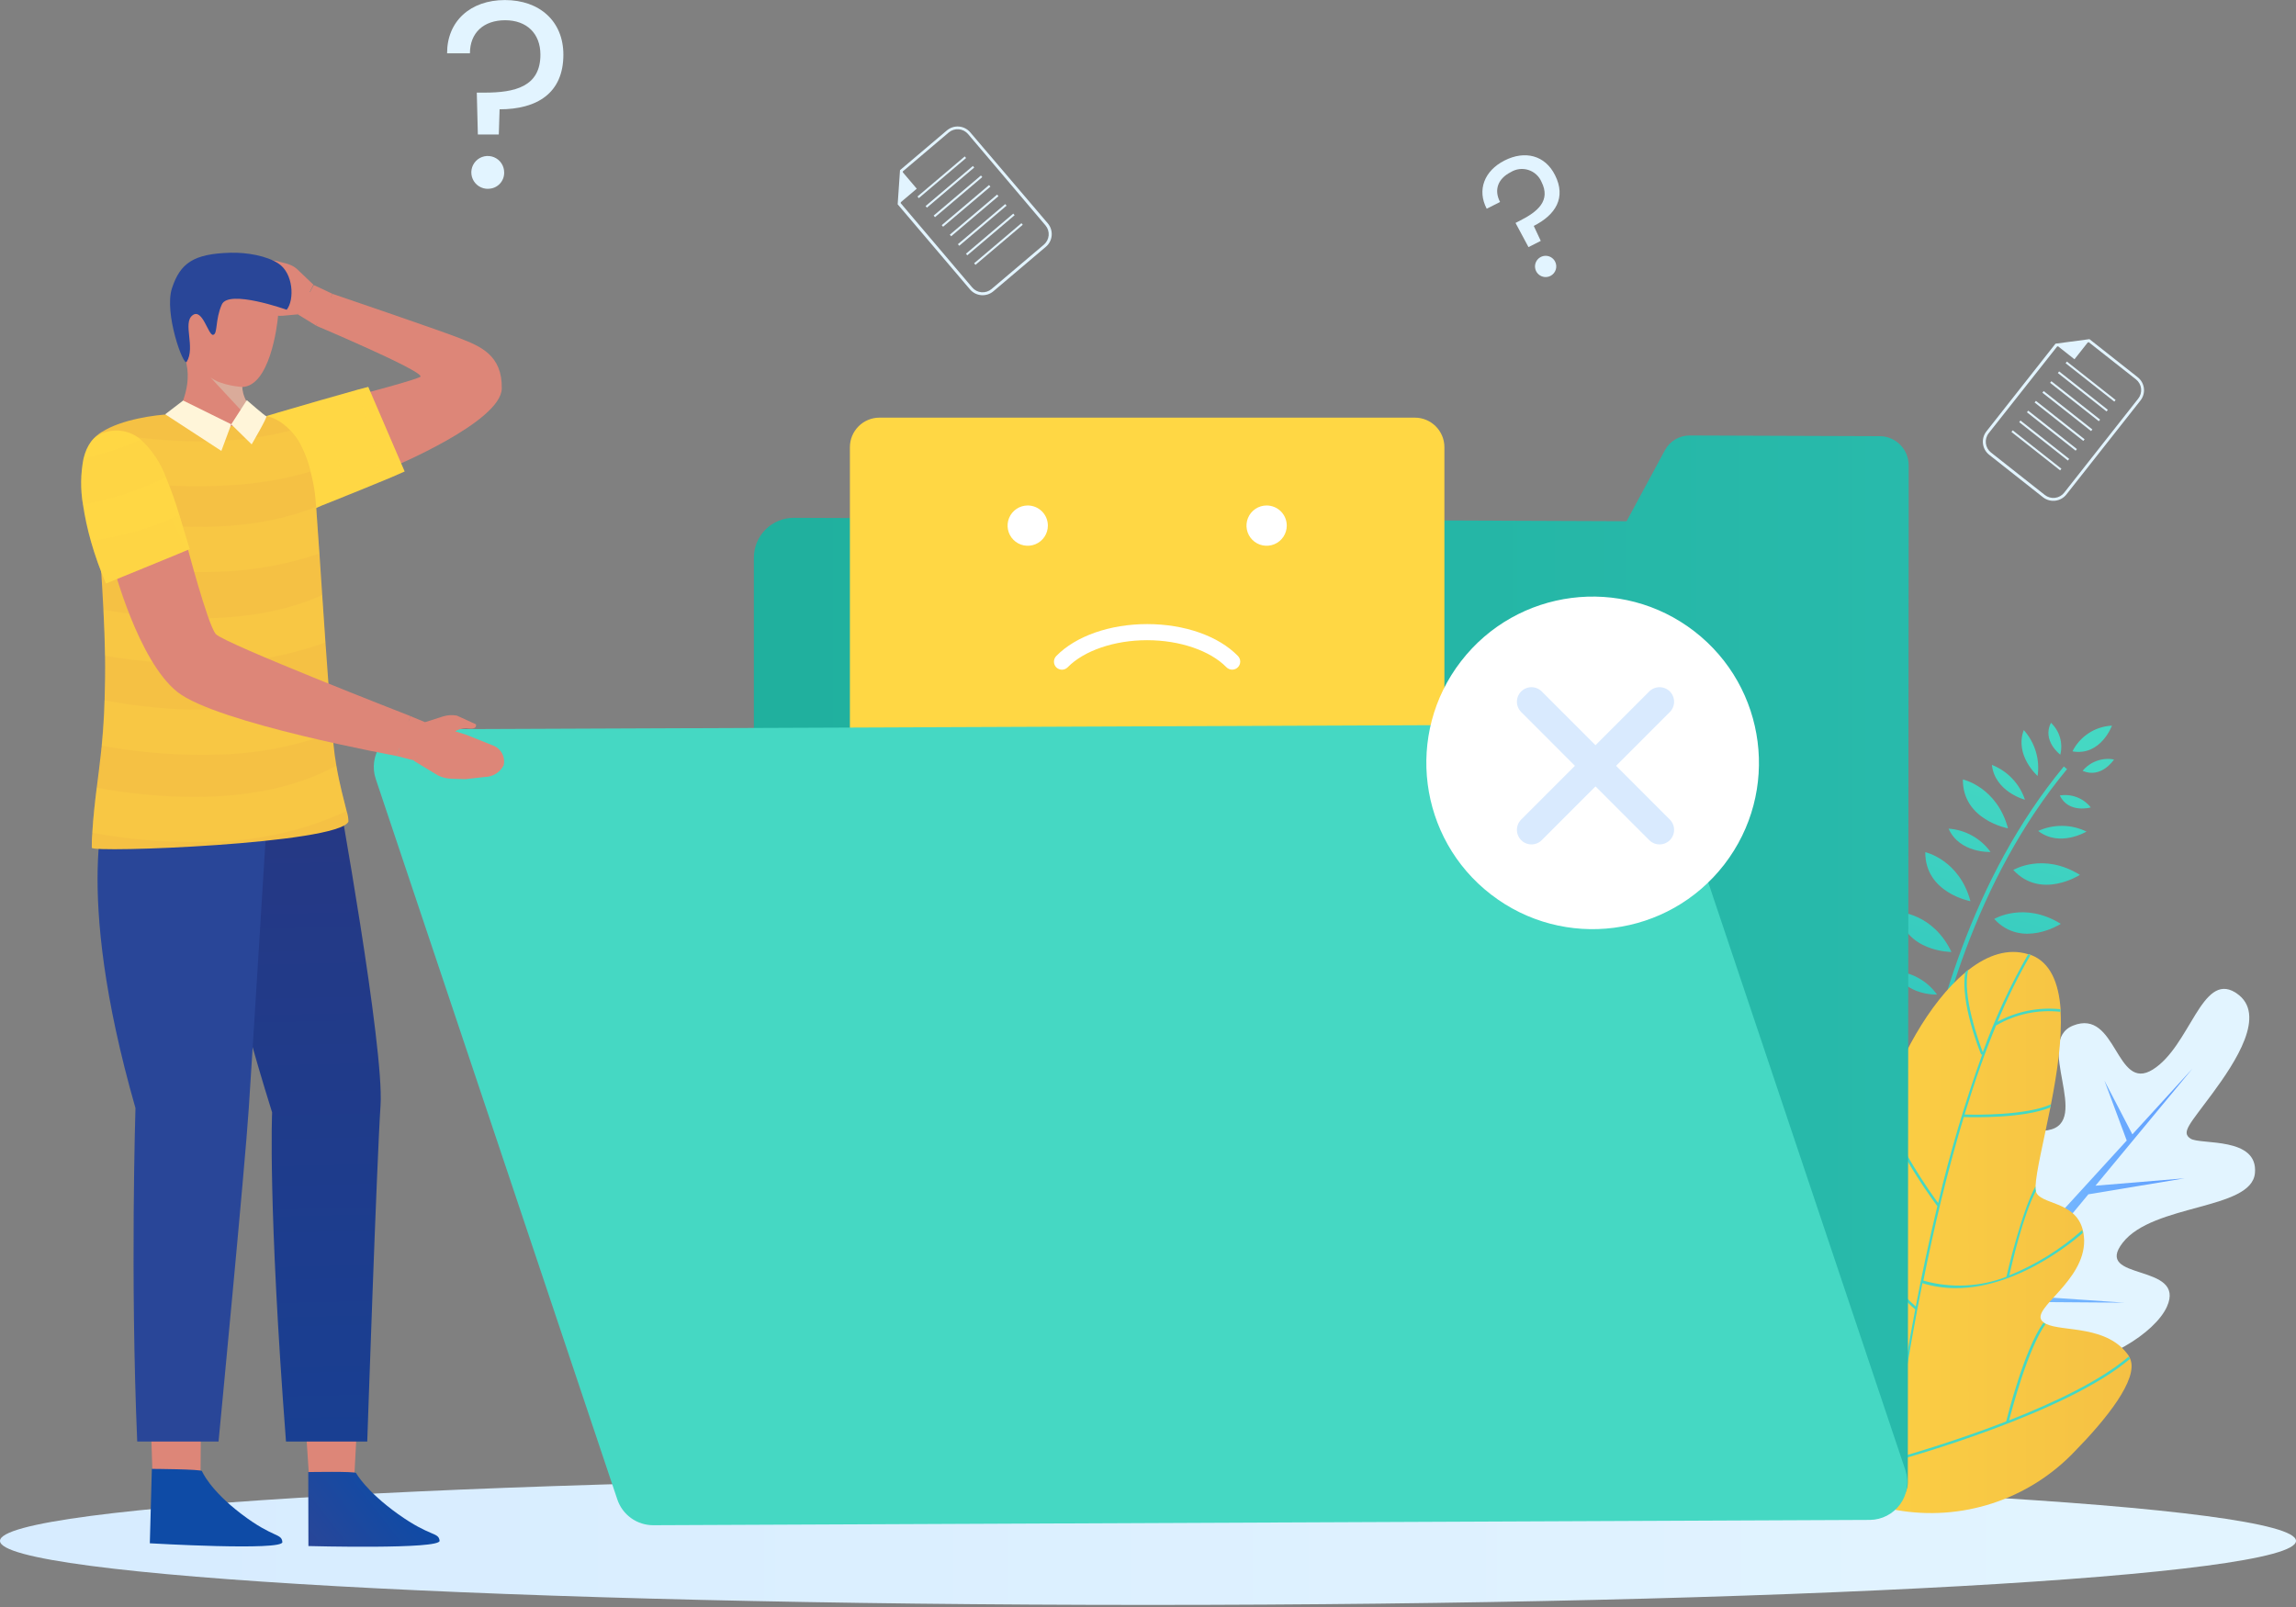 <svg width="280" height="196" viewBox="0 0 280 196" fill="none" xmlns="http://www.w3.org/2000/svg">
<rect x="0" y="0" width="280" height="196" fill="#808080" stroke="none"/>
<g clip-path="url(#clip0)">
<path d="M140 195.747C217.32 195.747 280 192.25 280 187.937C280 183.624 217.32 180.127 140 180.127C62.68 180.127 0 183.624 0 187.937C0 192.25 62.68 195.747 140 195.747Z" fill="url(#paint0_linear)"/>
<path d="M236.224 121.301C235.633 120.476 234.867 119.791 233.98 119.296C233.094 118.801 232.11 118.507 231.097 118.436C232.439 121.476 236.224 121.301 236.224 121.301ZM237.987 116.116C235.731 111.371 231.506 111.229 231.506 111.229C232.342 116.122 237.987 116.109 237.987 116.109V116.116ZM240.301 109.926C238.946 104.851 234.792 103.937 234.792 103.937C234.753 108.895 240.301 109.919 240.301 109.919V109.926ZM219.722 113.082C219.423 113.727 219.3 114.439 219.367 115.147C219.434 115.854 219.689 116.531 220.105 117.107C221.602 115.15 219.722 113.082 219.722 113.082ZM225.769 113.73C225.092 114.481 224.626 115.398 224.423 116.389C224.219 117.379 224.283 118.406 224.609 119.363C227.461 117.321 225.75 113.724 225.75 113.724L225.769 113.73ZM230.177 117.587C227.532 119.603 228.582 123.239 228.582 123.239C229.245 122.47 229.73 121.564 230.002 120.586C230.275 119.608 230.328 118.581 230.157 117.58L230.177 117.587ZM216.417 117.457C215.425 117.271 214.402 117.353 213.453 117.695C212.504 118.037 211.663 118.626 211.018 119.402C214.232 120.802 216.397 117.451 216.397 117.451L216.417 117.457ZM251.255 92.043C251.428 91.352 251.414 90.627 251.213 89.944C251.013 89.26 250.633 88.642 250.114 88.154C248.999 90.358 251.255 92.043 251.255 92.043ZM257.561 88.504C256.551 88.55 255.571 88.866 254.723 89.417C253.875 89.969 253.19 90.737 252.739 91.642C256.2 92.244 257.561 88.492 257.561 88.492V88.504ZM248.487 94.668C248.637 93.665 248.564 92.64 248.273 91.667C247.981 90.695 247.479 89.799 246.802 89.043C245.648 92.154 248.487 94.636 248.487 94.636V94.668ZM244.883 101.046C243.529 95.978 239.374 95.064 239.374 95.064C239.335 100.022 244.883 101.033 244.883 101.033V101.046ZM246.951 97.553C246.632 96.589 246.104 95.708 245.407 94.971C244.709 94.234 243.858 93.659 242.913 93.288C243.282 96.581 246.944 97.54 246.944 97.54L246.951 97.553ZM242.757 103.924C242.165 103.1 241.399 102.417 240.513 101.923C239.627 101.429 238.643 101.136 237.631 101.066C238.972 104.093 242.757 103.911 242.757 103.911V103.924ZM230.177 125.929C232.614 125.494 232.601 122.688 232.601 122.688C231.947 122.962 231.377 123.406 230.951 123.973C230.525 124.54 230.258 125.211 230.177 125.916V125.929ZM245.531 106.115C248.908 109.77 253.646 106.705 253.646 106.705C249.181 103.924 245.531 106.102 245.531 106.102V106.115ZM243.205 112.091C246.581 115.746 251.319 112.68 251.319 112.68C246.854 109.9 243.205 112.078 243.205 112.078V112.091ZM237.87 129.318C242.025 132.054 245.888 127.944 245.888 127.944C240.858 126.33 237.87 129.318 237.87 129.318ZM241.876 118.034C244.579 120.283 247.612 117.691 247.612 117.691C246.708 117.226 245.696 117.012 244.681 117.073C243.666 117.133 242.686 117.465 241.844 118.034H241.876ZM215.522 123.66C218.99 124.23 220.299 120.465 220.299 120.465C219.285 120.519 218.304 120.843 217.458 121.405C216.612 121.967 215.932 122.746 215.49 123.66H215.522ZM254.003 94.027C256.284 94.993 257.807 92.633 257.807 92.633C257.102 92.499 256.373 92.558 255.698 92.803C255.022 93.049 254.426 93.471 253.97 94.027H254.003ZM251.196 97.028C252.279 99.257 254.975 98.48 254.975 98.48C254.529 97.917 253.939 97.486 253.269 97.23C252.598 96.975 251.871 96.905 251.164 97.028H251.196ZM248.571 101.357C251.209 103.386 254.45 101.422 254.45 101.422C253.531 100.976 252.524 100.738 251.502 100.727C250.48 100.716 249.468 100.931 248.539 101.357H248.571ZM226.534 126.745C225.525 126.804 224.549 127.131 223.708 127.692C222.867 128.254 222.191 129.03 221.751 129.941C225.18 130.518 226.489 126.745 226.489 126.745H226.534ZM223.365 123.155C222.656 123.09 221.943 123.215 221.298 123.516C220.653 123.818 220.1 124.286 219.696 124.872C222.049 125.63 223.365 123.155 223.365 123.155ZM222.717 132.922C225.795 134.627 228.297 131.516 228.297 131.516C227.33 131.236 226.307 131.219 225.331 131.465C224.355 131.711 223.462 132.211 222.743 132.916L222.717 132.922ZM221.965 135.644C224.92 139.643 229.963 137.116 229.963 137.116C225.854 133.868 221.991 135.638 221.991 135.638L221.965 135.644ZM252.065 93.8L251.689 93.482C240.437 107.093 235.712 124.593 233.729 136.908C233.469 138.498 233.253 140.039 233.081 141.53C232.553 138.135 231.703 134.8 230.54 131.568C227.552 123.466 222.963 118.605 217.253 117.555L217.162 118.034C230.06 120.445 232.653 141.685 232.854 143.48C232.193 149.15 231.946 154.86 232.115 160.566H232.601C232.431 154.895 232.676 149.219 233.333 143.584V143.506C233.56 141.452 233.852 139.28 234.215 137.025C236.211 124.717 240.91 107.294 252.091 93.793L252.065 93.8ZM245.045 123.88C244.132 123.439 243.131 123.204 242.116 123.192C241.101 123.181 240.097 123.394 239.173 123.816C241.831 125.838 245.071 123.874 245.071 123.874L245.045 123.88Z" fill="url(#paint1_linear)"/>
<path d="M249.718 166.976C235.66 167.669 232.562 176.303 229.567 173.71C229.422 173.591 229.291 173.453 229.179 173.302C227.37 170.806 233.249 166.756 233.217 153.313C233.217 144.809 232.743 129.072 238.862 127.588C244.099 126.292 242.278 139.151 249.744 137.848C255.176 136.908 247.988 127.005 252.817 125.086C258.164 122.954 258.002 133.279 262.539 130.446C267.076 127.614 268.502 118.553 272.579 121.035L272.754 121.152C276.519 123.699 272.592 129.578 269.824 133.343C267.056 137.109 265.935 138.107 267.147 138.879C268.359 139.65 275.424 138.606 274.99 143.098C274.555 147.59 262.604 146.799 258.877 151.556C255.15 156.314 266.713 153.968 264.25 159.393C262.837 162.497 256.705 166.632 249.718 166.976Z" fill="url(#paint2_linear)"/>
<path style="mix-blend-mode:screen" d="M259.046 158.881L244.56 157.882L254.69 145.652V145.665L266.415 143.714L255.546 144.615L267.374 130.33L260.044 138.354L256.641 131.807L259.357 139.106L248.17 151.349L240.334 137.79L247.515 152.062L233.489 167.527L234.967 168.817L243.821 158.77L259.046 158.881Z" fill="url(#paint3_linear)"/>
<path d="M207.135 160.462C207.168 160.592 207.206 160.721 207.245 160.857C208.671 165.667 211.912 171.286 217.752 177.061C221.091 180.412 225.293 182.772 229.892 183.88L230.19 183.951C230.559 184.035 230.922 184.106 231.285 184.178C235.201 184.869 239.228 184.583 243.007 183.346C246.786 182.109 250.203 179.959 252.953 177.087C256.842 173.12 260.815 168.201 259.784 165.738C259.747 165.638 259.699 165.542 259.642 165.453V165.42C257.049 161.564 251.553 162.465 249.524 161.473C249.432 161.426 249.343 161.372 249.258 161.311C249.186 161.262 249.119 161.205 249.057 161.143C247.586 159.613 254.243 156.314 254.165 151.265C254.155 150.967 254.125 150.67 254.074 150.377C254.057 150.261 254.033 150.146 254.003 150.033C253.121 146.417 248.733 146.961 248.28 145.308C248.255 145.224 248.239 145.137 248.234 145.049V144.738C248.299 142.93 249.226 139.222 250.049 135.061C250.049 134.938 250.101 134.815 250.12 134.692C250.859 130.913 251.481 126.797 251.294 123.407C251.294 123.297 251.294 123.193 251.294 123.09C251.06 119.888 250.056 117.373 247.664 116.466C247.59 116.434 247.515 116.408 247.437 116.388H247.366C244.89 115.617 242.401 116.479 240.081 118.281C239.957 118.378 239.828 118.475 239.705 118.585C235.168 122.312 231.402 129.506 229.801 134.906C229.749 135.081 229.697 135.262 229.652 135.431C229.442 136.177 229.273 136.934 229.146 137.699C228.503 141.486 227.415 145.185 225.906 148.718C225.847 148.854 225.789 148.996 225.724 149.132C224.428 152.088 223.015 154.22 221.997 154.616L221.79 154.674C221.758 154.68 221.725 154.68 221.693 154.674C219.748 154.674 213.597 146.663 209.76 147.544C209.658 147.566 209.559 147.596 209.462 147.635C208.953 147.835 208.514 148.18 208.198 148.627C206.37 151.025 205.677 155.238 207.135 160.462Z" fill="url(#paint4_linear)"/>
<path style="mix-blend-mode:screen" d="M207.135 160.462C207.167 160.592 207.206 160.721 207.245 160.857C209.427 161.87 211.708 162.656 214.051 163.204C215.76 163.627 217.491 163.958 219.236 164.195V164.124C222.771 167.591 226.864 170.439 231.343 172.55C230.449 178.571 229.976 182.823 229.865 183.886C229.865 184.035 229.865 184.126 229.833 184.139L230.144 184.171C230.144 184.171 230.144 184.081 230.144 183.957C230.215 183.309 230.436 181.281 230.831 178.273C232.607 177.787 251.98 172.356 259.738 165.744C259.701 165.644 259.654 165.549 259.596 165.459C256.187 168.389 250.47 171.085 245.013 173.237C245.382 171.811 247.339 164.416 249.459 161.493L249.193 161.331C246.866 164.571 244.818 172.738 244.656 173.373C238.175 175.881 232.179 177.593 230.876 177.949C231.557 172.842 232.717 165.083 234.441 156.502C234.694 156.58 234.947 156.657 235.2 156.716C243.626 158.79 252.051 152.081 253.996 150.383C253.979 150.267 253.955 150.153 253.925 150.04C251.292 152.368 248.286 154.235 245.032 155.562C245.343 154.175 246.743 148.121 248.273 145.276C248.248 145.192 248.232 145.105 248.227 145.017V144.706C246.581 147.726 244.883 154.823 244.688 155.724C241.452 156.975 237.896 157.139 234.558 156.191C235.854 149.709 237.494 142.813 239.484 136.241C240.676 136.28 246.827 136.416 250.042 135.061C250.042 134.938 250.094 134.815 250.113 134.692C247.126 136.053 240.949 135.988 239.581 135.93C240.741 132.125 242.025 128.437 243.438 125.028V125.067C245.798 123.685 248.542 123.103 251.261 123.407C251.261 123.297 251.261 123.193 251.261 123.09C248.611 122.819 245.942 123.352 243.6 124.619C244.757 121.813 246.104 119.089 247.631 116.466C247.558 116.434 247.482 116.408 247.404 116.388H247.333C245.144 120.203 243.294 124.202 241.804 128.34C241.396 127.257 239.212 121.398 240.041 118.274C239.918 118.371 239.788 118.468 239.665 118.579C239.017 122.195 241.461 128.301 241.61 128.631L241.746 128.58C239.607 134.522 237.809 140.581 236.36 146.728C235.53 145.613 231.551 140.078 229.788 134.912C229.736 135.087 229.684 135.268 229.638 135.437C231.7 141.115 236.217 147.052 236.263 147.104C235.258 151.284 234.383 155.432 233.631 159.354C232.523 158.368 227.701 153.877 225.899 148.685C225.84 148.821 225.782 148.964 225.717 149.1C227.72 154.48 232.782 159.03 233.566 159.71C232.691 164.312 231.985 168.596 231.44 172.258C228.186 170.725 225.138 168.789 222.366 166.496C222.782 162.527 222.656 158.519 221.99 154.583L221.783 154.642C221.751 154.648 221.718 154.648 221.686 154.642C222.338 158.48 222.471 162.389 222.081 166.263C217.252 162.244 211.983 156.126 209.766 147.538C209.664 147.559 209.565 147.59 209.468 147.629C211.132 153.805 214.43 159.418 219.015 163.878C217.589 163.651 211.724 162.743 207.135 160.462Z" fill="url(#paint5_linear)"/>
<path d="M232.763 56.771V63.694L232.66 180.801C232.659 181.184 232.582 181.562 232.435 181.916C232.287 182.269 232.072 182.589 231.8 182.859C231.529 183.129 231.207 183.342 230.853 183.487C230.498 183.633 230.119 183.706 229.736 183.705L91.934 183.141V68.023C91.934 67.382 92.06 66.748 92.306 66.156C92.552 65.564 92.912 65.027 93.366 64.574C93.82 64.122 94.359 63.764 94.952 63.52C95.545 63.277 96.18 63.153 96.821 63.156L144.285 63.35L198.366 63.57L200.414 59.772L203.039 54.911C203.333 54.362 203.772 53.905 204.308 53.588C204.844 53.272 205.457 53.108 206.079 53.116L229.263 53.2C230.2 53.212 231.094 53.594 231.75 54.264C232.406 54.933 232.77 55.834 232.763 56.771Z" fill="url(#paint6_linear)"/>
<path d="M172.537 50.938H107.256C105.262 50.938 103.646 52.554 103.646 54.548V123.433C103.646 125.427 105.262 127.043 107.256 127.043H172.537C174.531 127.043 176.147 125.427 176.147 123.433V54.548C176.147 52.554 174.531 50.938 172.537 50.938Z" fill="url(#paint7_linear)"/>
<path d="M125.332 61.652C124.847 61.652 124.372 61.796 123.968 62.066C123.564 62.336 123.249 62.719 123.063 63.168C122.877 63.617 122.828 64.111 122.923 64.588C123.018 65.064 123.252 65.502 123.595 65.845C123.939 66.189 124.377 66.423 124.853 66.518C125.33 66.612 125.824 66.564 126.273 66.378C126.721 66.192 127.105 65.877 127.375 65.473C127.645 65.069 127.789 64.594 127.789 64.108C127.789 63.457 127.53 62.832 127.069 62.371C126.609 61.911 125.984 61.652 125.332 61.652ZM154.467 61.652C153.981 61.652 153.506 61.796 153.102 62.066C152.698 62.336 152.383 62.719 152.197 63.168C152.011 63.617 151.963 64.111 152.057 64.588C152.152 65.064 152.386 65.502 152.73 65.845C153.073 66.189 153.511 66.423 153.987 66.518C154.464 66.612 154.958 66.564 155.407 66.378C155.856 66.192 156.239 65.877 156.509 65.473C156.779 65.069 156.923 64.594 156.923 64.108C156.923 63.457 156.664 62.832 156.204 62.371C155.743 61.911 155.118 61.652 154.467 61.652ZM139.903 76.118C135.366 76.118 131.205 77.57 128.819 80.007C128.728 80.099 128.655 80.207 128.606 80.327C128.556 80.447 128.531 80.575 128.531 80.704C128.531 80.834 128.556 80.962 128.606 81.081C128.655 81.201 128.728 81.309 128.819 81.401C129.004 81.579 129.25 81.678 129.507 81.68C129.637 81.68 129.767 81.654 129.887 81.602C130.007 81.551 130.116 81.476 130.207 81.382C132.203 79.346 135.917 78.082 139.89 78.082C143.863 78.082 147.57 79.346 149.567 81.382C149.749 81.567 149.997 81.673 150.258 81.675C150.518 81.678 150.768 81.577 150.954 81.394C151.139 81.212 151.245 80.964 151.248 80.704C151.25 80.444 151.149 80.193 150.967 80.007C148.595 77.57 144.453 76.118 139.903 76.118Z" fill="white"/>
<path d="M228.032 185.377L79.677 186.025C78.707 186.029 77.761 185.728 76.972 185.164C76.183 184.599 75.592 183.801 75.283 182.881L51.379 111.585L45.825 95.012C45.591 94.321 45.526 93.585 45.633 92.864C45.74 92.142 46.017 91.457 46.441 90.864C46.866 90.271 47.425 89.787 48.072 89.452C48.72 89.118 49.438 88.942 50.167 88.939H53.745L198.535 88.349C199.504 88.346 200.449 88.649 201.236 89.214C202.022 89.78 202.611 90.579 202.916 91.499L230.741 174.475L231.454 176.594L232.368 179.323C232.596 180.012 232.657 180.745 232.548 181.463C232.439 182.18 232.161 182.862 231.739 183.452C231.316 184.042 230.76 184.524 230.116 184.858C229.472 185.193 228.758 185.371 228.032 185.377Z" fill="url(#paint8_linear)"/>
<path d="M210.278 105.439C217.123 96.573 215.484 83.837 206.619 76.992C197.753 70.147 185.017 71.785 178.172 80.651C171.327 89.517 172.965 102.253 181.831 109.098C190.697 115.943 203.433 114.304 210.278 105.439Z" fill="white"/>
<path d="M202.384 85.588L186.764 101.215" stroke="#D9EAFE" stroke-width="3.55" stroke-miterlimit="10" stroke-linecap="round"/>
<path d="M202.384 101.215L186.764 85.588" stroke="#D9EAFE" stroke-width="3.55" stroke-miterlimit="10" stroke-linecap="round"/>
<path d="M30.943 93.106C27.871 93.23 25.492 96.107 25.758 99.342C26.084 102.804 26.888 106.205 28.149 109.446C32.038 119.817 33.808 132.87 38.072 133.791C42.337 134.711 45.513 127.575 43.647 116.939C41.961 107.307 41.242 95.012 38.241 93.729C36.724 93.055 33.626 93.003 30.943 93.106Z" fill="#DD8678"/>
<path d="M40.833 131.243C32.245 125.909 35.531 166.73 38.454 177.612C41.377 188.494 43.212 179.239 43.639 161.506C44.067 143.772 44.236 133.343 40.833 131.243Z" fill="#DD8678"/>
<path d="M37.281 173.963L37.741 180.93L43.16 180.969L43.51 174.436L37.281 173.963Z" fill="#DD8678"/>
<path d="M43.426 179.667C43.426 179.667 44.619 181.864 48.559 184.677C52.5 187.49 53.485 186.835 53.608 187.918C53.732 189 37.612 188.566 37.612 188.566L37.593 179.543C37.593 179.543 43.426 179.433 43.426 179.667Z" fill="url(#paint9_linear)"/>
<path d="M19.516 92.594C18.727 92.488 17.925 92.545 17.159 92.763C16.393 92.98 15.68 93.353 15.065 93.859C14.45 94.364 13.946 94.991 13.585 95.701C13.223 96.41 13.011 97.186 12.963 97.981C12.783 101.617 13.13 105.261 13.994 108.798C16.587 120.141 16.496 133.875 20.968 135.638C25.44 137.401 29.971 130.699 29.595 119.434C29.258 109.245 30.373 96.509 27.333 94.623C25.777 93.651 22.439 93.003 19.516 92.594Z" fill="#DD8678"/>
<path d="M24.7 130.09C16.164 124.075 17.201 164.688 19.567 176.108C21.933 187.529 24.266 179.744 25.77 161.486C27.273 143.228 28.058 132.456 24.7 130.09Z" fill="#DD8678"/>
<path d="M18.439 174.89L18.582 179.343L24.461 179.706L24.487 175.143L18.439 174.89Z" fill="#DD8678"/>
<path d="M24.63 179.427C24.63 179.427 25.544 181.695 29.439 184.657C33.334 187.619 34.346 186.978 34.436 188.08C34.527 189.181 18.271 188.229 18.271 188.229L18.518 179.155C18.518 179.155 24.63 179.187 24.63 179.427Z" fill="url(#paint10_linear)"/>
<path d="M26.224 97.339C26.224 97.339 23.275 104.041 33.185 135.677C33.185 135.677 32.66 146.857 34.877 175.817H44.787C44.787 175.817 45.941 141.782 46.407 134.834C46.88 127.769 41.099 95.945 41.099 95.945L26.224 97.339Z" fill="url(#paint11_linear)"/>
<path d="M13.151 97.339C13.151 97.339 8.717 107.904 16.521 135.152C16.521 135.152 15.873 155.718 16.735 175.817H26.652C26.652 175.817 29.892 142.113 30.34 135.152C30.813 128.087 32.77 96.198 32.77 96.198L13.151 97.339Z" fill="url(#paint12_linear)"/>
<path d="M32.608 59.169C33.046 59.55 33.581 59.8 34.154 59.893C34.726 59.986 35.313 59.917 35.849 59.694C40.729 57.815 60.433 50.705 59.26 47.036C57.873 42.719 40.541 50.38 36.724 52.824C33.529 54.859 30.541 57.238 32.608 59.169Z" fill="#DD8678"/>
<path d="M59.571 44.405C59.45 43.859 59.191 43.354 58.817 42.938C58.443 42.522 57.969 42.21 57.439 42.032C52.5 40.192 34.838 33.71 33.256 35.37C31.416 37.282 56.59 47.82 57.75 47.036C58.618 46.427 59.856 45.921 59.571 44.405Z" fill="#DD8678"/>
<path d="M44.489 47.969C44.489 47.969 51.294 46.167 51.294 45.915C51.294 45.105 38.552 39.725 38.552 39.725L40.535 35.836C40.535 35.836 53.453 40.23 56.006 41.229C58.56 42.227 61.263 43.283 61.192 47.386C61.12 51.489 47.691 57.044 47.691 57.044L44.489 47.969Z" fill="#DD8678"/>
<path d="M38.267 34.767L40.535 35.83L38.552 39.718L36.31 38.338" fill="#DD8678"/>
<path d="M49.344 57.504C48.326 57.957 47.302 58.398 46.304 58.8C44.761 59.448 43.29 60.038 42.039 60.537C39.777 61.431 38.228 62.034 38.228 62.151L35.947 57.614L32.485 50.743L33.879 50.329L39.187 48.786L43.569 47.542C44.145 47.386 44.612 47.263 44.91 47.192L49.344 57.504Z" fill="url(#paint13_linear)"/>
<g style="mix-blend-mode:multiply" opacity="0.5">
<path style="mix-blend-mode:multiply" opacity="0.5" d="M42.039 60.55C39.777 61.444 38.228 62.047 38.228 62.164L35.947 57.627C35.452 55.147 34.761 52.711 33.879 50.342L39.187 48.799C39.732 50.27 40.192 51.761 40.581 53.226C41.223 55.634 41.71 58.08 42.039 60.55Z" fill="url(#paint14_linear)"/>
</g>
<g style="mix-blend-mode:multiply" opacity="0.5">
<path style="mix-blend-mode:multiply" opacity="0.5" d="M49.343 57.504C48.326 57.957 47.302 58.398 46.303 58.8C45.821 54.96 44.903 51.187 43.568 47.555C44.145 47.399 44.612 47.276 44.91 47.205L49.343 57.504Z" fill="url(#paint15_linear)"/>
</g>
<path d="M36.581 37.962L36.309 38.344L34.443 38.513C33.967 38.554 33.489 38.478 33.049 38.293L31.357 36.996C31.357 36.996 31.26 36.348 32.375 36.808C32.768 36.896 33.177 36.878 33.561 36.756L32.524 36.16L30.106 34.514C29.759 34.284 29.508 33.935 29.399 33.533C29.29 33.131 29.332 32.703 29.517 32.33C29.768 32.022 30.1 31.791 30.475 31.66C30.851 31.53 31.255 31.506 31.642 31.591L33.587 31.798C34.579 32.09 35.408 32.129 36.18 32.777L38.221 34.721L36.581 37.962Z" fill="#DD8678"/>
<path d="M42.493 100.21C41.274 102.926 11.187 104.047 11.194 103.399C11.2 102.751 11.194 102.181 11.259 101.571C11.362 99.743 11.57 97.903 11.797 96.069C11.985 94.584 12.173 93.106 12.335 91.629C12.335 91.408 12.38 91.175 12.406 90.981C12.587 89.14 12.704 87.286 12.756 85.439C12.808 83.592 12.834 81.829 12.808 80.014C12.782 78.199 12.71 76.255 12.613 74.375C12.516 72.495 12.406 70.629 12.283 68.755C12.244 68.224 12.211 67.699 12.173 67.174L12.127 66.526C12.043 65.301 11.952 64.199 11.868 63.285C11.872 63.212 11.872 63.138 11.868 63.065C11.803 62.365 11.732 61.82 11.674 61.457C11.615 61.218 11.57 60.984 11.524 60.744C11.349 59.753 11.187 58.858 11.051 58.048C10.867 57.116 10.757 56.171 10.721 55.222C10.721 54.179 11.421 53.343 12.425 52.688C14.798 51.145 19.011 50.588 20.78 50.523C21.173 50.503 21.567 50.503 21.96 50.523C21.998 50.523 31.163 51.074 31.163 51.074C31.163 50.97 31.811 50.828 31.811 50.828C33.017 50.556 34.404 51.431 35.422 52.519C35.788 52.903 36.116 53.322 36.4 53.77C37.068 54.952 37.566 56.222 37.878 57.542C38.109 58.41 38.285 59.291 38.403 60.181C38.442 60.472 38.487 61.03 38.552 61.82C38.656 63.162 38.798 65.158 38.961 67.55C39.058 69.093 39.174 70.791 39.298 72.599C39.421 74.407 39.557 76.417 39.693 78.387C39.816 80.124 39.946 81.88 40.069 83.572C40.231 85.594 40.386 87.558 40.542 89.367C40.581 89.833 40.626 90.3 40.665 90.747C40.749 91.655 40.873 92.543 41.022 93.392C41.417 95.699 41.974 97.708 42.279 98.946C42.416 99.354 42.488 99.78 42.493 100.21Z" fill="url(#paint16_linear)"/>
<g style="mix-blend-mode:screen" opacity="0.5">
<path style="mix-blend-mode:screen" opacity="0.5" d="M37.851 57.523C35.454 58.227 32.998 58.717 30.514 58.988C24.004 59.646 17.431 59.318 11.018 58.016C10.834 57.084 10.724 56.139 10.688 55.19C10.688 54.146 11.387 53.31 12.392 52.656C17.376 53.608 26.833 54.801 35.388 52.5C35.755 52.884 36.083 53.303 36.367 53.751C37.037 54.932 37.537 56.202 37.851 57.523Z" fill="url(#paint17_linear)"/>
<path style="mix-blend-mode:screen" opacity="0.5" d="M38.934 67.531C34.959 68.865 30.81 69.612 26.619 69.747C21.827 69.914 17.032 69.566 12.314 68.71C12.275 68.179 12.243 67.654 12.204 67.129L12.159 66.481C12.074 65.256 11.984 64.154 11.899 63.24C11.903 63.166 11.903 63.093 11.899 63.019C17.655 64.154 29.205 65.612 38.584 61.788C38.629 63.143 38.772 65.139 38.934 67.531Z" fill="url(#paint18_linear)"/>
<path style="mix-blend-mode:screen" opacity="0.5" d="M39.666 78.368C35.471 79.884 31.064 80.734 26.606 80.889C21.987 81.072 17.362 80.77 12.807 79.988C12.807 78.108 12.71 76.229 12.612 74.349C18.744 75.47 30.177 76.676 39.271 72.58C39.394 74.44 39.536 76.397 39.666 78.368Z" fill="url(#paint19_linear)"/>
<path style="mix-blend-mode:screen" opacity="0.5" d="M40.515 89.36C36.155 90.989 31.557 91.891 26.904 92.031C22.04 92.197 17.172 91.836 12.386 90.955C12.567 89.114 12.684 87.26 12.736 85.413C18.913 86.573 30.748 87.915 40.023 83.566C40.185 85.562 40.36 87.552 40.515 89.36Z" fill="url(#paint20_linear)"/>
<path style="mix-blend-mode:screen" opacity="0.5" d="M42.252 98.94C37.431 101.16 32.221 102.411 26.917 102.621C21.674 102.887 16.418 102.535 11.258 101.571C11.361 99.743 11.569 97.903 11.796 96.069C17.94 97.209 31.24 98.778 40.995 93.385C41.39 95.692 41.948 97.702 42.252 98.94Z" fill="url(#paint21_linear)"/>
</g>
<path d="M21.823 50.562C26.794 53.667 31.979 50.906 31.979 50.906C31.457 50.553 30.986 50.13 30.579 49.648C29.952 48.981 29.585 48.112 29.542 47.198C32.854 47.088 33.807 39.932 33.93 38.351C34.014 37.307 34.17 34.462 32.258 32.868C32.148 32.777 32.025 32.686 31.901 32.602C31.772 32.706 31.59 32.654 31.376 32.544C31.297 32.508 31.221 32.464 31.149 32.414C30.787 32.414 30.696 32.414 30.501 32.2C30.45 32.135 30.378 32.051 30.294 31.934C30.223 31.922 30.151 31.922 30.08 31.934L29.853 31.993C29.367 32.135 28.706 32.427 28.213 32.057C28.105 31.973 28.013 31.87 27.941 31.753C27.624 31.558 26.943 31.695 27.144 31.831C27.04 31.831 26.943 31.831 26.839 31.869C20.047 32.958 22.062 41.132 22.75 44.411C23.437 47.691 21.453 50.316 21.823 50.562Z" fill="#DD8678"/>
<g style="mix-blend-mode:multiply" opacity="0.5">
<path d="M25.667 46.025L30.275 50.996L30.58 49.648C29.953 48.981 29.585 48.112 29.543 47.198C29.543 47.198 26.983 47.056 25.667 46.025Z" fill="#D7CFBB"/>
</g>
<path d="M34.961 37.781C34.961 37.781 27.896 35.253 27.054 37.132C26.211 39.012 26.574 40.762 25.984 40.84C25.395 40.918 24.688 37.515 23.47 38.461C22.251 39.407 23.858 42.35 22.77 44.126C22.368 44.774 19.989 38.157 20.968 35.169C21.979 32.064 23.638 30.949 28.097 30.826C30.113 30.768 32.518 31.208 33.931 32.122C35.784 33.308 35.933 36.575 34.961 37.781Z" fill="url(#paint22_linear)"/>
<path d="M30.1 48.806L28.201 51.755L30.69 54.198C30.69 54.198 32.667 50.821 32.479 50.769C32.291 50.718 30.1 48.806 30.1 48.806Z" fill="#FFF5D9"/>
<path d="M28.201 51.748L22.335 48.851L20.145 50.529L26.995 54.995L28.201 51.748Z" fill="#FFF5D9"/>
<path d="M12.69 53.602C12.179 54.054 11.804 54.64 11.606 55.294C11.408 55.947 11.395 56.642 11.569 57.303C12.995 63.318 18.102 83.397 22.588 82.581C27.851 81.621 22.27 64.102 19.995 59.247C18.148 55.196 15.276 51.476 12.69 53.602Z" fill="#DD8678"/>
<path d="M13.845 69.118C13.845 69.118 16.846 80.584 21.622 84.389C26.399 88.194 48.391 92.206 48.391 92.206L50.057 87.338C50.057 87.338 27.313 78.484 26.315 77.331C25.317 76.177 22.686 66.118 22.686 66.118L13.845 69.118Z" fill="#DD8678"/>
<path d="M22.4 82.658C22.599 83.234 22.935 83.754 23.378 84.171C23.822 84.589 24.36 84.893 24.948 85.056C30.781 86.839 51.859 93.139 53.583 91.11C55.592 88.757 25.583 78.277 24.286 79.281C23.275 80.066 21.81 80.772 22.4 82.658Z" fill="#DD8678"/>
<path d="M50.037 87.338L51.955 88.129L50.549 92.763L48.371 92.206L50.037 87.338Z" fill="#DD8678"/>
<path d="M51.651 88.589L51.871 88.07L54.017 87.383C54.566 87.213 55.149 87.177 55.715 87.28L58.035 88.336C58.035 88.336 58.321 89.069 56.888 88.822C56.404 88.825 55.929 88.953 55.508 89.192L56.882 89.626L60.122 90.922C60.596 91.098 60.989 91.441 61.227 91.886C61.466 92.331 61.534 92.848 61.419 93.34C61.203 93.767 60.874 94.127 60.466 94.379C60.059 94.63 59.59 94.764 59.111 94.766L56.752 95.031C55.501 94.954 54.522 95.129 53.401 94.571L50.484 92.802L51.651 88.589Z" fill="#DD8678"/>
<path d="M23.133 66.967C23.133 66.999 12.918 71.167 12.918 71.167C12.197 69.478 11.583 67.746 11.077 65.981C10.664 64.534 10.346 63.062 10.124 61.574C9.803 59.7 9.825 57.782 10.189 55.916C10.578 54.302 11.375 53.174 12.665 52.779C13.421 52.506 14.236 52.439 15.026 52.585C15.817 52.731 16.554 53.084 17.163 53.608C18.539 54.888 19.593 56.473 20.242 58.236C20.87 59.734 21.416 61.266 21.875 62.825C22.323 64.277 22.731 65.709 23.133 66.967Z" fill="url(#paint23_linear)"/>
<g style="mix-blend-mode:multiply" opacity="0.5">
<path style="mix-blend-mode:multiply" opacity="0.5" d="M20.242 58.21C17.025 59.755 13.625 60.888 10.124 61.581C9.803 59.706 9.825 57.789 10.189 55.922C12.587 55.394 14.924 54.621 17.163 53.615C18.535 54.885 19.589 56.459 20.242 58.21Z" fill="url(#paint24_linear)"/>
</g>
<g style="mix-blend-mode:multiply" opacity="0.5">
<path style="mix-blend-mode:multiply" opacity="0.5" d="M23.133 66.967C23.133 66.999 12.918 71.167 12.918 71.167C12.197 69.478 11.583 67.746 11.077 65.981C14.809 65.456 18.446 64.395 21.875 62.831C22.323 64.277 22.731 65.709 23.133 66.967Z" fill="url(#paint25_linear)"/>
</g>
<path d="M61.574 0.006C65.813 0.006 68.704 2.599 68.704 6.669C68.704 11.388 65.463 13.332 60.926 13.332L60.829 16.405H58.275L58.146 11.297H59.086C62.773 11.297 65.904 10.584 65.904 6.669C65.904 4.077 64.225 2.469 61.607 2.469C58.988 2.469 57.309 3.986 57.309 6.507H54.523C54.51 2.599 57.355 0.006 61.574 0.006ZM59.539 23.029C59.141 23.04 58.748 22.933 58.411 22.72C58.074 22.507 57.808 22.198 57.648 21.834C57.487 21.469 57.439 21.064 57.51 20.672C57.58 20.28 57.766 19.918 58.044 19.632C58.322 19.346 58.678 19.149 59.068 19.067C59.458 18.985 59.864 19.021 60.233 19.171C60.603 19.32 60.919 19.577 61.142 19.907C61.364 20.238 61.483 20.627 61.484 21.026C61.49 21.285 61.446 21.542 61.352 21.783C61.258 22.024 61.117 22.244 60.937 22.43C60.757 22.616 60.542 22.764 60.304 22.866C60.067 22.967 59.811 23.021 59.552 23.022L59.539 23.029Z" fill="url(#paint26_linear)"/>
<path d="M183.484 19.574C185.96 18.317 188.417 18.926 189.635 21.356C191.029 24.117 189.694 26.218 187.043 27.553L187.898 29.381L186.401 30.139L184.82 27.19L185.364 26.911C187.522 25.822 189.143 24.474 187.989 22.186C187.843 21.841 187.623 21.532 187.346 21.28C187.069 21.028 186.74 20.84 186.383 20.727C186.025 20.614 185.648 20.58 185.276 20.627C184.905 20.674 184.548 20.802 184.23 21C182.681 21.784 182.162 23.158 182.934 24.636L181.307 25.459C180.108 23.178 181.009 20.825 183.484 19.574ZM189.104 33.639C188.877 33.76 188.62 33.811 188.364 33.785C188.109 33.76 187.866 33.659 187.668 33.496C187.47 33.332 187.325 33.114 187.251 32.867C187.177 32.621 187.178 32.359 187.254 32.113C187.33 31.868 187.477 31.65 187.677 31.489C187.876 31.327 188.119 31.228 188.375 31.205C188.631 31.181 188.888 31.234 189.113 31.357C189.339 31.48 189.523 31.668 189.642 31.895C189.8 32.198 189.832 32.551 189.732 32.878C189.631 33.204 189.405 33.478 189.104 33.639Z" fill="url(#paint27_linear)"/>
<path d="M127.529 30.113L121.145 35.525C120.735 35.873 120.203 36.044 119.667 36C119.131 35.956 118.635 35.701 118.286 35.292L109.472 24.921L109.757 20.754L115.467 15.912C115.67 15.739 115.905 15.608 116.158 15.526C116.412 15.444 116.679 15.413 116.945 15.434C117.21 15.456 117.469 15.53 117.706 15.652C117.943 15.774 118.153 15.942 118.325 16.145L127.769 27.229C127.945 27.433 128.078 27.67 128.161 27.926C128.245 28.182 128.276 28.453 128.254 28.721C128.231 28.989 128.156 29.251 128.031 29.49C127.907 29.729 127.736 29.941 127.529 30.113ZM109.835 24.772L118.559 35.058C118.701 35.226 118.874 35.364 119.07 35.465C119.265 35.566 119.479 35.627 119.698 35.645C119.917 35.663 120.138 35.638 120.347 35.57C120.556 35.503 120.75 35.395 120.918 35.253L127.302 29.841C127.639 29.554 127.849 29.145 127.886 28.704C127.922 28.264 127.782 27.826 127.497 27.488L118.06 16.353C117.918 16.185 117.744 16.047 117.548 15.946C117.353 15.845 117.139 15.784 116.92 15.766C116.701 15.748 116.481 15.773 116.271 15.841C116.062 15.908 115.868 16.016 115.7 16.158L110.1 20.903L109.835 24.772Z" fill="url(#paint28_linear)"/>
<path d="M109.927 20.812L111.8 23.016L109.654 24.831L109.927 20.812Z" fill="url(#paint29_linear)"/>
<path d="M117.653 19.079L111.884 23.97L112.047 24.163L117.817 19.272L117.653 19.079Z" fill="url(#paint30_linear)"/>
<path d="M118.646 20.242L112.876 25.133L113.039 25.326L118.809 20.434L118.646 20.242Z" fill="url(#paint31_linear)"/>
<path d="M119.629 21.403L113.859 26.295L114.023 26.488L119.792 21.596L119.629 21.403Z" fill="url(#paint32_linear)"/>
<path d="M120.616 22.57L114.847 27.461L115.01 27.654L120.78 22.763L120.616 22.57Z" fill="url(#paint33_linear)"/>
<path d="M121.6 23.732L115.83 28.623L115.994 28.816L121.763 23.925L121.6 23.732Z" fill="url(#paint34_linear)"/>
<path d="M122.587 24.892L116.817 29.783L116.981 29.976L122.75 25.085L122.587 24.892Z" fill="url(#paint35_linear)"/>
<path d="M123.57 26.054L117.801 30.945L117.964 31.138L123.734 26.247L123.57 26.054Z" fill="url(#paint36_linear)"/>
<path d="M124.565 27.221L118.795 32.112L118.958 32.305L124.728 27.413L124.565 27.221Z" fill="url(#paint37_linear)"/>
<path d="M249.154 60.654L242.582 55.468C242.16 55.134 241.888 54.647 241.825 54.112C241.761 53.578 241.913 53.04 242.245 52.617L250.671 41.916L254.812 41.365L260.691 46.005C260.901 46.17 261.075 46.374 261.206 46.606C261.336 46.838 261.419 47.094 261.451 47.358C261.482 47.623 261.461 47.891 261.388 48.147C261.316 48.403 261.193 48.642 261.028 48.851L251.993 60.317C251.659 60.735 251.174 61.004 250.643 61.068C250.111 61.131 249.577 60.982 249.154 60.654ZM250.878 42.253L242.524 52.837C242.249 53.186 242.125 53.63 242.177 54.071C242.229 54.512 242.454 54.914 242.802 55.19L249.374 60.375C249.724 60.649 250.167 60.774 250.608 60.721C251.049 60.669 251.452 60.444 251.727 60.096L260.762 48.617C261.036 48.269 261.161 47.827 261.108 47.387C261.056 46.947 260.832 46.546 260.484 46.271L254.722 41.734L250.878 42.253Z" fill="url(#paint38_linear)"/>
<path d="M254.774 41.553L252.985 43.821L250.781 42.078L254.774 41.553Z" fill="url(#paint39_linear)"/>
<path d="M258 48.785L252.061 44.102L251.904 44.3L257.843 48.984L258 48.785Z" fill="url(#paint40_linear)"/>
<path d="M257.053 49.984L251.113 45.3L250.957 45.498L256.896 50.182L257.053 49.984Z" fill="url(#paint41_linear)"/>
<path d="M256.109 51.177L250.17 46.493L250.013 46.691L255.953 51.375L256.109 51.177Z" fill="url(#paint42_linear)"/>
<path d="M255.167 52.379L249.228 47.695L249.071 47.894L255.01 52.577L255.167 52.379Z" fill="url(#paint43_linear)"/>
<path d="M254.219 53.577L248.28 48.893L248.124 49.092L254.063 53.776L254.219 53.577Z" fill="url(#paint44_linear)"/>
<path d="M253.282 54.77L247.343 50.086L247.186 50.285L253.125 54.969L253.282 54.77Z" fill="url(#paint45_linear)"/>
<path d="M252.34 55.972L246.4 51.288L246.244 51.487L252.183 56.171L252.34 55.972Z" fill="url(#paint46_linear)"/>
<path d="M251.392 57.17L245.453 52.487L245.297 52.685L251.236 57.369L251.392 57.17Z" fill="url(#paint47_linear)"/>
</g>
<defs>
<linearGradient id="paint0_linear" x1="257.069" y1="187.937" x2="18.718" y2="187.937" gradientUnits="userSpaceOnUse">
<stop stop-color="#E2F4FF"/>
<stop offset="1" stop-color="#D7ECFF"/>
</linearGradient>
<linearGradient id="paint1_linear" x1="240.048" y1="88.122" x2="229.626" y2="121.755" gradientUnits="userSpaceOnUse">
<stop offset="0.02" stop-color="#45D8C3"/>
<stop offset="1" stop-color="#34C8BE"/>
</linearGradient>
<linearGradient id="paint2_linear" x1="18101.7" y1="17610.7" x2="21391.7" y2="17610.7" gradientUnits="userSpaceOnUse">
<stop stop-color="#E2F4FF"/>
<stop offset="1" stop-color="#D7ECFF"/>
</linearGradient>
<linearGradient id="paint3_linear" x1="233.489" y1="149.573" x2="267.374" y2="149.573" gradientUnits="userSpaceOnUse">
<stop stop-color="#8AD3FF"/>
<stop offset="1" stop-color="#5F9CFF"/>
</linearGradient>
<linearGradient id="paint4_linear" x1="206.351" y1="150.318" x2="259.953" y2="150.318" gradientUnits="userSpaceOnUse">
<stop offset="0.04" stop-color="#FFD744"/>
<stop offset="1" stop-color="#F5C144"/>
</linearGradient>
<linearGradient id="paint5_linear" x1="-87177.5" y1="13488.1" x2="-91367.2" y2="12451.5" gradientUnits="userSpaceOnUse">
<stop offset="0.02" stop-color="#45D8C3"/>
<stop offset="1" stop-color="#34C8BE"/>
</linearGradient>
<linearGradient id="paint6_linear" x1="91.908" y1="118.41" x2="232.763" y2="118.41" gradientUnits="userSpaceOnUse">
<stop offset="0.02" stop-color="#20B09E"/>
<stop offset="1" stop-color="#28BAAB"/>
</linearGradient>
<linearGradient id="paint7_linear" x1="15753.2" y1="6431.63" x2="15753.2" y2="10856.4" gradientUnits="userSpaceOnUse">
<stop offset="0.04" stop-color="#FFD744"/>
<stop offset="1" stop-color="#F5C144"/>
</linearGradient>
<linearGradient id="paint8_linear" x1="44580.1" y1="26536.1" x2="46895.6" y2="43374.2" gradientUnits="userSpaceOnUse">
<stop offset="0.02" stop-color="#45D8C3"/>
<stop offset="1" stop-color="#34C8BE"/>
</linearGradient>
<linearGradient id="paint9_linear" x1="38.292" y1="189.438" x2="48.681" y2="181.365" gradientUnits="userSpaceOnUse">
<stop stop-color="#294698"/>
<stop offset="1" stop-color="#0E4BA6"/>
</linearGradient>
<linearGradient id="paint10_linear" x1="-3079.74" y1="3798.2" x2="-2676.58" y2="3798.2" gradientUnits="userSpaceOnUse">
<stop stop-color="#294698"/>
<stop offset="1" stop-color="#0E4BA6"/>
</linearGradient>
<linearGradient id="paint11_linear" x1="35.642" y1="96.043" x2="37.444" y2="175.985" gradientUnits="userSpaceOnUse">
<stop stop-color="#263884"/>
<stop offset="1" stop-color="#193F92"/>
</linearGradient>
<linearGradient id="paint12_linear" x1="1436.73" y1="19824.1" x2="2272.17" y2="29515.1" gradientUnits="userSpaceOnUse">
<stop stop-color="#294698"/>
<stop offset="1" stop-color="#0E4BA6"/>
</linearGradient>
<linearGradient id="paint13_linear" x1="1450.61" y1="2790.27" x2="1889.09" y2="2790.27" gradientUnits="userSpaceOnUse">
<stop offset="0.04" stop-color="#FFD744"/>
<stop offset="1" stop-color="#F5C144"/>
</linearGradient>
<linearGradient id="paint14_linear" x1="760.952" y1="2531.58" x2="928.025" y2="2505.74" gradientUnits="userSpaceOnUse">
<stop offset="0.04" stop-color="#FFD744"/>
<stop offset="1" stop-color="#F5C144"/>
</linearGradient>
<linearGradient id="paint15_linear" x1="556.561" y1="2188.99" x2="675.71" y2="2173.98" gradientUnits="userSpaceOnUse">
<stop offset="0.04" stop-color="#FFD744"/>
<stop offset="1" stop-color="#F5C144"/>
</linearGradient>
<linearGradient id="paint16_linear" x1="2478.79" y1="15131" x2="1754.81" y2="9713.16" gradientUnits="userSpaceOnUse">
<stop offset="0.04" stop-color="#FFD744"/>
<stop offset="1" stop-color="#F5C144"/>
</linearGradient>
<linearGradient id="paint17_linear" x1="1382.46" y1="1315.6" x2="2520.63" y2="1315.6" gradientUnits="userSpaceOnUse">
<stop offset="0.04" stop-color="#FFD744"/>
<stop offset="1" stop-color="#F5C144"/>
</linearGradient>
<linearGradient id="paint18_linear" x1="1424.98" y1="1665.83" x2="2555.01" y2="1665.83" gradientUnits="userSpaceOnUse">
<stop offset="0.04" stop-color="#FFD744"/>
<stop offset="1" stop-color="#F5C144"/>
</linearGradient>
<linearGradient id="paint19_linear" x1="1458.9" y1="1890.56" x2="2588.12" y2="1890.56" gradientUnits="userSpaceOnUse">
<stop offset="0.04" stop-color="#FFD744"/>
<stop offset="1" stop-color="#F5C144"/>
</linearGradient>
<linearGradient id="paint20_linear" x1="1507.19" y1="2077.74" x2="2727.18" y2="2077.74" gradientUnits="userSpaceOnUse">
<stop offset="0.04" stop-color="#FFD744"/>
<stop offset="1" stop-color="#F5C144"/>
</linearGradient>
<linearGradient id="paint21_linear" x1="1603.44" y1="2426.38" x2="3085.6" y2="2426.38" gradientUnits="userSpaceOnUse">
<stop offset="0.04" stop-color="#FFD744"/>
<stop offset="1" stop-color="#F5C144"/>
</linearGradient>
<linearGradient id="paint22_linear" x1="998.646" y1="2124.42" x2="1337.41" y2="2124.42" gradientUnits="userSpaceOnUse">
<stop stop-color="#294698"/>
<stop offset="1" stop-color="#0E4BA6"/>
</linearGradient>
<linearGradient id="paint23_linear" x1="662.082" y1="3679.19" x2="932.192" y2="3679.19" gradientUnits="userSpaceOnUse">
<stop offset="0.04" stop-color="#FFD744"/>
<stop offset="1" stop-color="#F5C144"/>
</linearGradient>
<linearGradient id="paint24_linear" x1="692.672" y1="1523.77" x2="492.996" y2="1605.81" gradientUnits="userSpaceOnUse">
<stop offset="0.04" stop-color="#FFD744"/>
<stop offset="1" stop-color="#F5C144"/>
</linearGradient>
<linearGradient id="paint25_linear" x1="862.199" y1="1721.95" x2="637.291" y2="1824.88" gradientUnits="userSpaceOnUse">
<stop offset="0.04" stop-color="#FFD744"/>
<stop offset="1" stop-color="#F5C144"/>
</linearGradient>
<linearGradient id="paint26_linear" x1="1885.22" y1="2338.46" x2="1885.22" y2="3182.26" gradientUnits="userSpaceOnUse">
<stop stop-color="#E2F4FF"/>
<stop offset="1" stop-color="#D7ECFF"/>
</linearGradient>
<linearGradient id="paint27_linear" x1="3195.2" y1="1906.54" x2="3195.2" y2="2305.84" gradientUnits="userSpaceOnUse">
<stop stop-color="#E2F4FF"/>
<stop offset="1" stop-color="#D7ECFF"/>
</linearGradient>
<linearGradient id="paint28_linear" x1="4862.43" y1="-637.374" x2="5136.17" y2="-871.495" gradientUnits="userSpaceOnUse">
<stop stop-color="#E2F4FF"/>
<stop offset="1" stop-color="#D7ECFF"/>
</linearGradient>
<linearGradient id="paint29_linear" x1="699.839" y1="48.449" x2="706.915" y2="42.397" gradientUnits="userSpaceOnUse">
<stop stop-color="#E2F4FF"/>
<stop offset="1" stop-color="#D7ECFF"/>
</linearGradient>
<linearGradient id="paint30_linear" x1="1395.84" y1="-1012.79" x2="1463.17" y2="-1069.87" gradientUnits="userSpaceOnUse">
<stop stop-color="#E2F4FF"/>
<stop offset="1" stop-color="#D7ECFF"/>
</linearGradient>
<linearGradient id="paint31_linear" x1="1397.73" y1="-1012.09" x2="1465.06" y2="-1069.18" gradientUnits="userSpaceOnUse">
<stop stop-color="#E2F4FF"/>
<stop offset="1" stop-color="#D7ECFF"/>
</linearGradient>
<linearGradient id="paint32_linear" x1="1399.62" y1="-1011.39" x2="1466.95" y2="-1068.47" gradientUnits="userSpaceOnUse">
<stop stop-color="#E2F4FF"/>
<stop offset="1" stop-color="#D7ECFF"/>
</linearGradient>
<linearGradient id="paint33_linear" x1="1401.51" y1="-1010.68" x2="1468.84" y2="-1067.76" gradientUnits="userSpaceOnUse">
<stop stop-color="#E2F4FF"/>
<stop offset="1" stop-color="#D7ECFF"/>
</linearGradient>
<linearGradient id="paint34_linear" x1="1403.39" y1="-1009.98" x2="1470.72" y2="-1067.06" gradientUnits="userSpaceOnUse">
<stop stop-color="#E2F4FF"/>
<stop offset="1" stop-color="#D7ECFF"/>
</linearGradient>
<linearGradient id="paint35_linear" x1="1405.28" y1="-1009.28" x2="1472.61" y2="-1066.36" gradientUnits="userSpaceOnUse">
<stop stop-color="#E2F4FF"/>
<stop offset="1" stop-color="#D7ECFF"/>
</linearGradient>
<linearGradient id="paint36_linear" x1="1407.17" y1="-1008.58" x2="1474.5" y2="-1065.66" gradientUnits="userSpaceOnUse">
<stop stop-color="#E2F4FF"/>
<stop offset="1" stop-color="#D7ECFF"/>
</linearGradient>
<linearGradient id="paint37_linear" x1="1409.06" y1="-1007.87" x2="1476.39" y2="-1064.95" gradientUnits="userSpaceOnUse">
<stop stop-color="#E2F4FF"/>
<stop offset="1" stop-color="#D7ECFF"/>
</linearGradient>
<linearGradient id="paint38_linear" x1="2655.29" y1="7998.96" x2="2951.29" y2="8232.39" gradientUnits="userSpaceOnUse">
<stop stop-color="#E2F4FF"/>
<stop offset="1" stop-color="#D7ECFF"/>
</linearGradient>
<linearGradient id="paint39_linear" x1="1096.24" y1="1238.28" x2="1109.81" y2="1248.99" gradientUnits="userSpaceOnUse">
<stop stop-color="#E2F4FF"/>
<stop offset="1" stop-color="#D7ECFF"/>
</linearGradient>
<linearGradient id="paint40_linear" x1="2347.98" y1="1719.42" x2="2417.29" y2="1774.08" gradientUnits="userSpaceOnUse">
<stop stop-color="#E2F4FF"/>
<stop offset="1" stop-color="#D7ECFF"/>
</linearGradient>
<linearGradient id="paint41_linear" x1="2346.12" y1="1720.25" x2="2415.43" y2="1774.91" gradientUnits="userSpaceOnUse">
<stop stop-color="#E2F4FF"/>
<stop offset="1" stop-color="#D7ECFF"/>
</linearGradient>
<linearGradient id="paint42_linear" x1="2344.27" y1="1721.06" x2="2413.58" y2="1775.72" gradientUnits="userSpaceOnUse">
<stop stop-color="#E2F4FF"/>
<stop offset="1" stop-color="#D7ECFF"/>
</linearGradient>
<linearGradient id="paint43_linear" x1="2342.41" y1="1721.89" x2="2411.67" y2="1776.5" gradientUnits="userSpaceOnUse">
<stop stop-color="#E2F4FF"/>
<stop offset="1" stop-color="#D7ECFF"/>
</linearGradient>
<linearGradient id="paint44_linear" x1="2340.56" y1="1722.71" x2="2409.82" y2="1777.32" gradientUnits="userSpaceOnUse">
<stop stop-color="#E2F4FF"/>
<stop offset="1" stop-color="#D7ECFF"/>
</linearGradient>
<linearGradient id="paint45_linear" x1="2338.73" y1="1723.53" x2="2407.98" y2="1778.14" gradientUnits="userSpaceOnUse">
<stop stop-color="#E2F4FF"/>
<stop offset="1" stop-color="#D7ECFF"/>
</linearGradient>
<linearGradient id="paint46_linear" x1="2336.87" y1="1724.35" x2="2406.12" y2="1778.97" gradientUnits="userSpaceOnUse">
<stop stop-color="#E2F4FF"/>
<stop offset="1" stop-color="#D7ECFF"/>
</linearGradient>
<linearGradient id="paint47_linear" x1="2335.02" y1="1725.17" x2="2404.27" y2="1779.79" gradientUnits="userSpaceOnUse">
<stop stop-color="#E2F4FF"/>
<stop offset="1" stop-color="#D7ECFF"/>
</linearGradient>
<clipPath id="clip0">
<rect width="280" height="195.747" fill="white"/>
</clipPath>
</defs>
</svg>
